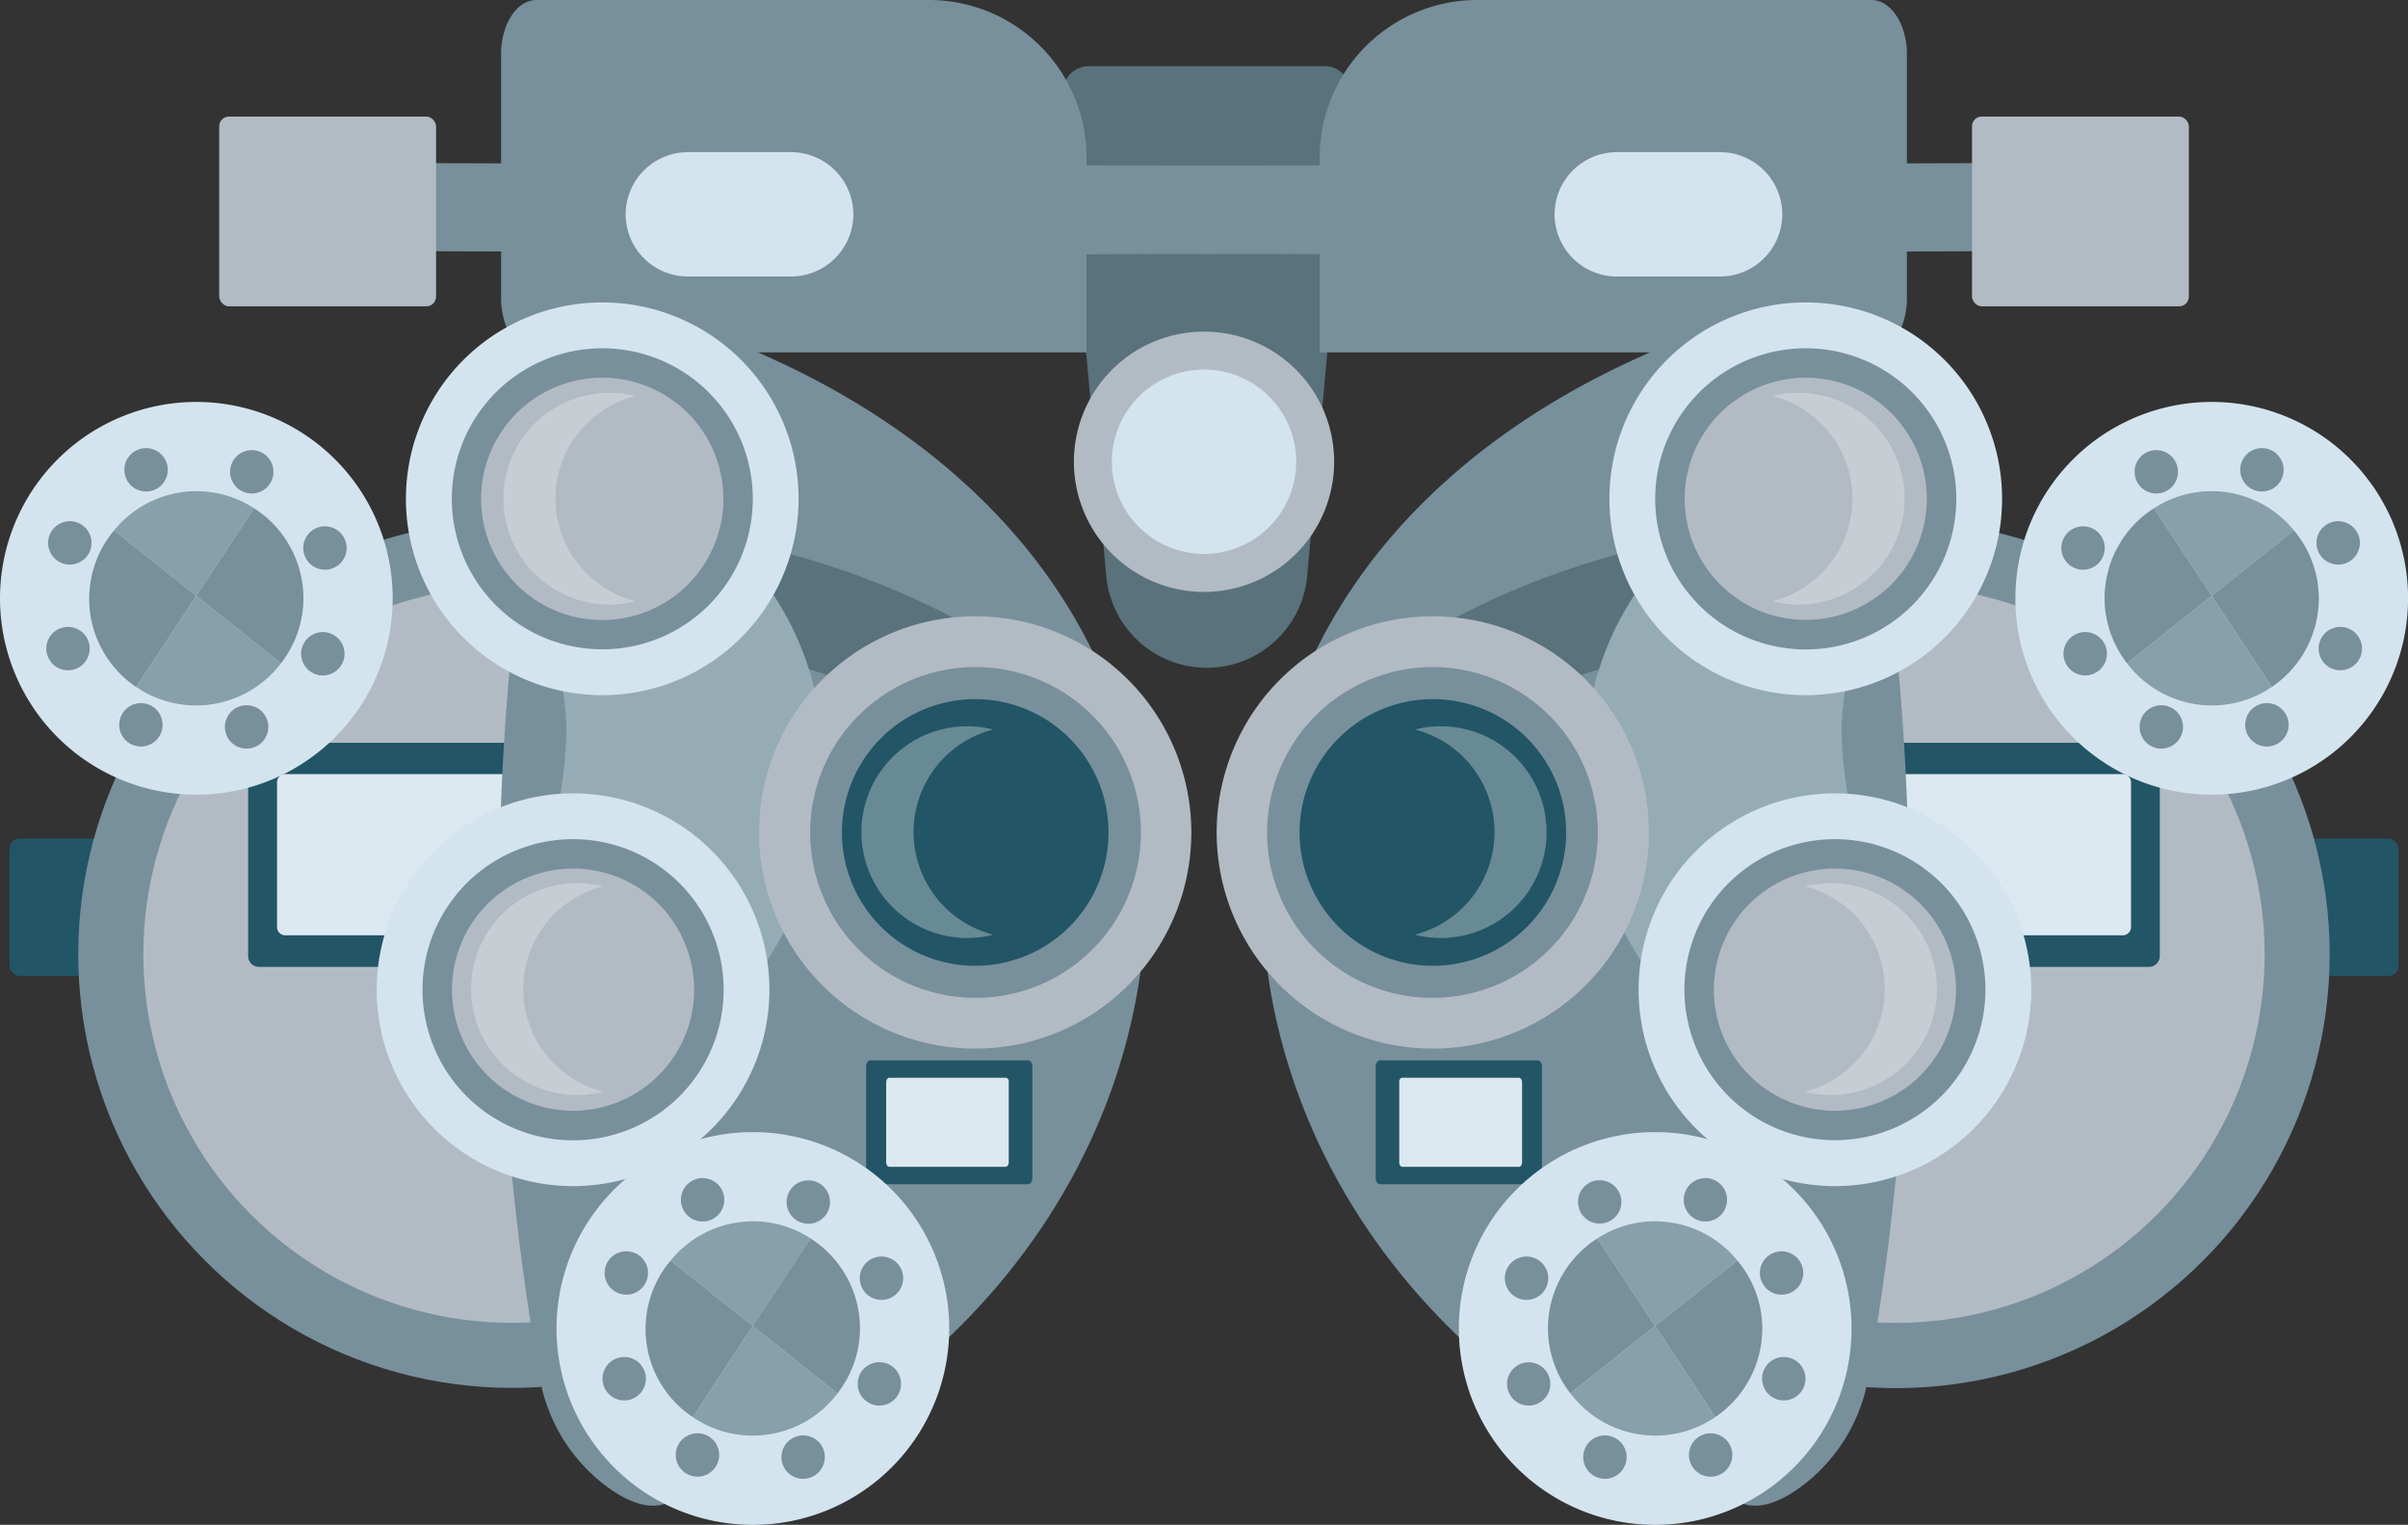 <svg xmlns="http://www.w3.org/2000/svg" viewBox="0 0 364.01 230.46"><rect x="0" y="0" width="364.01" height="230.46" fill="#333333" stroke="none"/><defs><style>.cls-1{fill:#59727c;}.cls-2{fill:#256;}.cls-3{fill:#78909c;}.cls-4{fill:#b2bbc4;}.cls-5{fill:#dce8ef;}.cls-6{fill:#95acb5;}.cls-7{fill:#d4e4ef;}.cls-8{fill:#87a0aa;}.cls-9{fill:#f1f2f2;opacity:0.34;}</style></defs><title>Asset 1</title><g id="Layer_2" data-name="Layer 2"><g id="Layer_2-2" data-name="Layer 2"><g id="_16" data-name="16"><path class="cls-1" d="M182.42,100.93h0a15.25,15.25,0,0,1-15.19-13.87l-6.55-72.8A3.94,3.94,0,0,1,164.61,10h35.62a3.93,3.93,0,0,1,3.92,4.29l-6.55,72.8A15.24,15.24,0,0,1,182.42,100.93Z"/><rect class="cls-2" x="1.45" y="126.74" width="31.69" height="20.76" rx="1.51"/><path class="cls-3" d="M164.25,23.83A23.83,23.83,0,0,0,140.42,0H81.11c-3,0-5.36,3.67-5.36,8.2V45.06c0,4.53,2.4,8.2,5.36,8.2h83.14Z"/><circle class="cls-3" cx="77.39" cy="144.22" r="65.56" transform="translate(-80.82 186.15) rotate(-76.63)"/><circle class="cls-4" cx="77.39" cy="144.22" r="55.72" transform="translate(-80.81 186.19) rotate(-76.64)"/><path class="cls-2" d="M98.15,112.27h-59a1.63,1.63,0,0,0-1.64,1.64V144.5a1.64,1.64,0,0,0,1.64,1.64h59a1.65,1.65,0,0,0,1.64-1.64V113.91A1.64,1.64,0,0,0,98.15,112.27Z"/><path class="cls-5" d="M89.75,117H43.17a1.24,1.24,0,0,0-1.29,1.18v22a1.24,1.24,0,0,0,1.29,1.18H89.75a1.24,1.24,0,0,0,1.3-1.18v-22A1.24,1.24,0,0,0,89.75,117Z"/><path class="cls-3" d="M173.27,134.39c0,43-30.49,79.62-72.9,92.93-2.23.72-5-.13-7.94-2.13A26.11,26.11,0,0,1,81.55,208a405.52,405.52,0,0,1-5.76-87.84c.39-9.48,1.11-18.59,2.09-27.27q.8-7.38,1.84-14.36c1-6.69,2.09-13.08,3.27-19.21,0-8.16,8.89-14,17.38-11.34,34.74,10.91,61.49,33,70,64.34a77.23,77.23,0,0,1,2.72,16.46C173.2,130.65,173.27,132.49,173.27,134.39Z"/><path class="cls-2" d="M155.4,160.26H131.59c-.37,0-.66.41-.66.91v16.92c0,.49.29.9.66.9H155.4c.36,0,.66-.41.66-.9V161.17C156.06,160.67,155.76,160.26,155.4,160.26Z"/><path class="cls-5" d="M152,162.89H134.45c-.27,0-.49.29-.49.65v12.17c0,.36.22.65.49.65H152c.27,0,.49-.29.49-.65V163.54C152.53,163.18,152.31,162.89,152,162.89Z"/><path class="cls-1" d="M173.07,128.82C156.88,114,129.18,97.55,77.88,92.93q.8-7.38,1.84-14.36c25,0,61.82,5.77,90.63,33.79A77.23,77.23,0,0,1,173.07,128.82Z"/><path class="cls-6" d="M79.6,75c-1.74,9.86,6.46,24.14,6,36.44-.71,18.28-8.86,31.42-6.7,45a14.48,14.48,0,0,0,5.42,9.38c1.48,1.1,2.83,1.56,3.94,1.18a53.89,53.89,0,0,0,36.26-50.92c0-23.58-15.16-40-36.26-47.32A6.55,6.55,0,0,0,79.6,75Z"/><path class="cls-4" d="M180.09,125.82a32.67,32.67,0,1,1-32.67-32.67A32.67,32.67,0,0,1,180.09,125.82Z"/><path class="cls-3" d="M172.47,125.82a25,25,0,1,1-25.05-25A25,25,0,0,1,172.47,125.82Z"/><path class="cls-2" d="M167.57,125.82a20.15,20.15,0,1,1-20.15-20.15A20.15,20.15,0,0,1,167.57,125.82Z"/><path class="cls-7" d="M116.31,149.58a29.68,29.68,0,1,1-29.68-29.67A29.68,29.68,0,0,1,116.31,149.58Z"/><path class="cls-3" d="M109.39,149.58a22.76,22.76,0,1,1-22.76-22.75A22.76,22.76,0,0,1,109.39,149.58Z"/><path class="cls-4" d="M104.93,149.58a18.3,18.3,0,1,1-18.3-18.3A18.3,18.3,0,0,1,104.93,149.58Z"/><path class="cls-7" d="M120.72,75.39A29.68,29.68,0,1,1,91.05,45.71,29.67,29.67,0,0,1,120.72,75.39Z"/><path class="cls-3" d="M113.8,75.39A22.75,22.75,0,1,1,91.05,52.64,22.75,22.75,0,0,1,113.8,75.39Z"/><path class="cls-4" d="M109.35,75.39a18.31,18.31,0,1,1-18.3-18.3A18.3,18.3,0,0,1,109.35,75.39Z"/><path class="cls-7" d="M143.49,200.78a29.68,29.68,0,1,1-29.68-29.67A29.68,29.68,0,0,1,143.49,200.78Z"/><path class="cls-8" d="M113.81,184.59a16.09,16.09,0,0,0-12.44,5.94l12.43,9.89,8.74-13.24A16,16,0,0,0,113.81,184.59Z"/><path class="cls-3" d="M130,200.78a16.15,16.15,0,0,0-7.47-13.6l-8.74,13.24,12.8,10.19A16,16,0,0,0,130,200.78Z"/><path class="cls-3" d="M101.37,190.53a16,16,0,0,0,3.35,23.65l9.08-13.76Z"/><path class="cls-8" d="M113.8,200.42l-9.08,13.76a16.07,16.07,0,0,0,21.88-3.57Z"/><circle class="cls-3" cx="132.93" cy="209.16" r="3.28"/><path class="cls-3" d="M133.26,196.47a3.28,3.28,0,1,1,3.27-3.28A3.28,3.28,0,0,1,133.26,196.47Z"/><path class="cls-3" d="M124.51,184a3.28,3.28,0,1,1,0-4.64A3.28,3.28,0,0,1,124.51,184Z"/><path class="cls-3" d="M109.49,181.34a3.28,3.28,0,1,1-3.27-3.28A3.27,3.27,0,0,1,109.49,181.34Z"/><path class="cls-3" d="M97,190.08a3.28,3.28,0,1,1-4.64,0A3.28,3.28,0,0,1,97,190.08Z"/><path class="cls-3" d="M94.36,205.1a3.28,3.28,0,1,1-3.28,3.28A3.28,3.28,0,0,1,94.36,205.1Z"/><path class="cls-3" d="M103.11,217.59a3.28,3.28,0,1,1,0,4.63A3.28,3.28,0,0,1,103.11,217.59Z"/><path class="cls-3" d="M118.13,220.23a3.28,3.28,0,1,1,3.27,3.28A3.27,3.27,0,0,1,118.13,220.23Z"/><path class="cls-7" d="M59.36,90.43A29.68,29.68,0,1,1,29.68,60.75,29.68,29.68,0,0,1,59.36,90.43Z"/><path class="cls-8" d="M29.68,74.23a16.12,16.12,0,0,0-12.44,5.94l12.43,9.9,8.74-13.25A16.1,16.1,0,0,0,29.68,74.23Z"/><path class="cls-3" d="M45.87,90.43a16.17,16.17,0,0,0-7.46-13.61L29.67,90.07l12.8,10.19A16,16,0,0,0,45.87,90.43Z"/><path class="cls-3" d="M17.24,80.17a16.07,16.07,0,0,0,3.34,23.66l9.09-13.76Z"/><path class="cls-8" d="M29.67,90.07l-9.09,13.76a16.11,16.11,0,0,0,21.89-3.57Z"/><path class="cls-3" d="M46.48,101.13a3.28,3.28,0,1,1,4.64,0A3.28,3.28,0,0,1,46.48,101.13Z"/><path class="cls-3" d="M49.13,86.11a3.28,3.28,0,1,1,3.27-3.27A3.28,3.28,0,0,1,49.13,86.11Z"/><circle class="cls-3" cx="38.06" cy="71.31" r="3.28"/><path class="cls-3" d="M25.36,71a3.28,3.28,0,1,1-3.28-3.27A3.28,3.28,0,0,1,25.36,71Z"/><path class="cls-3" d="M12.87,79.73a3.28,3.28,0,1,1-4.63,0A3.28,3.28,0,0,1,12.87,79.73Z"/><path class="cls-3" d="M10.23,94.75A3.28,3.28,0,1,1,7,98,3.28,3.28,0,0,1,10.23,94.75Z"/><circle class="cls-3" cx="21.3" cy="109.55" r="3.28"/><path class="cls-3" d="M34,109.88a3.28,3.28,0,1,1,3.27,3.27A3.27,3.27,0,0,1,34,109.88Z"/><path class="cls-9" d="M96,90.88a15.73,15.73,0,0,1-3.9.49,16,16,0,0,1,0-32,15.73,15.73,0,0,1,3.9.49,16,16,0,0,0,0,31Z"/><path class="cls-9" d="M91.12,165a15.16,15.16,0,0,1-3.9.49,16,16,0,0,1,0-32,15.16,15.16,0,0,1,3.9.49,16,16,0,0,0,0,31Z"/><path class="cls-9" d="M150.13,141.27a15.29,15.29,0,0,1-3.91.5,16,16,0,0,1,0-32,15.29,15.29,0,0,1,3.91.49,16,16,0,0,0,0,31Z"/><polygon class="cls-3" points="64.82 24.66 64.82 37.97 213.43 38.46 214.34 25.14 64.82 24.66"/><rect class="cls-4" x="33.14" y="17.62" width="32.78" height="28.68" rx="1.47"/><path class="cls-7" d="M119.59,41.79H104a9.42,9.42,0,0,1-9.42-9.42h0A9.42,9.42,0,0,1,104,23h15.57A9.43,9.43,0,0,1,129,32.37h0A9.43,9.43,0,0,1,119.59,41.79Z"/><rect class="cls-2" x="330.87" y="126.74" width="31.69" height="20.76" rx="1.51" transform="translate(693.44 274.24) rotate(180)"/><path class="cls-3" d="M282.9,0H223.32a23.83,23.83,0,0,0-23.83,23.83V53.26H282.9c3,0,5.36-3.67,5.36-8.2V8.2C288.26,3.67,285.86,0,282.9,0Z"/><circle class="cls-3" cx="286.62" cy="144.22" r="65.56" transform="translate(-25.59 70.21) rotate(-13.37)"/><circle class="cls-4" cx="286.62" cy="144.22" r="55.72" transform="translate(-25.57 70.14) rotate(-13.36)"/><path class="cls-2" d="M265.86,112.27h59a1.63,1.63,0,0,1,1.63,1.64V144.5a1.64,1.64,0,0,1-1.63,1.64h-59a1.65,1.65,0,0,1-1.64-1.64V113.91A1.64,1.64,0,0,1,265.86,112.27Z"/><path class="cls-5" d="M274.26,117h46.58a1.25,1.25,0,0,1,1.3,1.18v22a1.25,1.25,0,0,1-1.3,1.18H274.26A1.24,1.24,0,0,1,273,140.2v-22A1.24,1.24,0,0,1,274.26,117Z"/><path class="cls-3" d="M190.75,134.39c0,43,30.48,79.62,72.9,92.93,2.23.72,5-.13,7.93-2.13A26.07,26.07,0,0,0,282.46,208a406.1,406.1,0,0,0,5.77-87.84c-.39-9.48-1.11-18.59-2.1-27.27-.52-4.92-1.15-9.71-1.83-14.36-1-6.69-2.1-13.08-3.28-19.21,0-8.16-8.88-14-17.37-11.34-34.75,10.91-61.49,33-70,64.34A76.6,76.6,0,0,0,191,128.82C190.82,130.65,190.75,132.49,190.75,134.39Z"/><path class="cls-2" d="M208.62,160.26h23.8c.37,0,.67.41.67.91v16.92c0,.49-.3.9-.67.9h-23.8c-.37,0-.66-.41-.66-.9V161.17C208,160.67,208.25,160.26,208.62,160.26Z"/><path class="cls-5" d="M212,162.89h17.6c.27,0,.49.29.49.65v12.17c0,.36-.22.65-.49.65H212c-.27,0-.48-.29-.48-.65V163.54C211.49,163.18,211.7,162.89,212,162.89Z"/><path class="cls-1" d="M191,128.82c16.19-14.78,43.88-31.27,95.18-35.89-.52-4.92-1.15-9.71-1.83-14.36-25,0-61.82,5.77-90.64,33.79A76.6,76.6,0,0,0,191,128.82Z"/><path class="cls-6" d="M284.41,75c1.75,9.86-6.46,24.14-6,36.44.71,18.28,8.87,31.42,6.71,45a14.45,14.45,0,0,1-5.43,9.38c-1.48,1.1-2.82,1.56-3.93,1.18a53.88,53.88,0,0,1-36.27-50.92c0-23.58,15.16-40,36.27-47.32A6.54,6.54,0,0,1,284.41,75Z"/><path class="cls-4" d="M183.92,125.82a32.67,32.67,0,1,0,32.67-32.67A32.67,32.67,0,0,0,183.92,125.82Z"/><path class="cls-3" d="M191.54,125.82a25,25,0,1,0,25.05-25A25.06,25.06,0,0,0,191.54,125.82Z"/><path class="cls-2" d="M196.45,125.82a20.15,20.15,0,1,0,20.14-20.15A20.15,20.15,0,0,0,196.45,125.82Z"/><path class="cls-7" d="M247.7,149.58a29.68,29.68,0,1,0,29.68-29.67A29.68,29.68,0,0,0,247.7,149.58Z"/><path class="cls-3" d="M254.63,149.58a22.75,22.75,0,1,0,22.75-22.75A22.75,22.75,0,0,0,254.63,149.58Z"/><path class="cls-4" d="M259.08,149.58a18.3,18.3,0,1,0,18.3-18.3A18.3,18.3,0,0,0,259.08,149.58Z"/><path class="cls-7" d="M243.29,75.39A29.68,29.68,0,1,0,273,45.71,29.67,29.67,0,0,0,243.29,75.39Z"/><path class="cls-3" d="M250.21,75.39A22.76,22.76,0,1,0,273,52.64,22.75,22.75,0,0,0,250.21,75.39Z"/><path class="cls-4" d="M254.67,75.39A18.3,18.3,0,1,0,273,57.09,18.3,18.3,0,0,0,254.67,75.39Z"/><path class="cls-7" d="M220.53,200.78a29.68,29.68,0,1,0,29.67-29.67A29.68,29.68,0,0,0,220.53,200.78Z"/><path class="cls-8" d="M250.2,184.59a16.07,16.07,0,0,1,12.44,5.94l-12.43,9.89-8.74-13.24A16,16,0,0,1,250.2,184.59Z"/><path class="cls-3" d="M234,200.78a16.14,16.14,0,0,1,7.46-13.6l8.74,13.24-12.8,10.19A16.05,16.05,0,0,1,234,200.78Z"/><path class="cls-3" d="M262.64,190.53a16,16,0,0,1,3.76,10.25,16.17,16.17,0,0,1-7.1,13.4l-9.09-13.76Z"/><path class="cls-8" d="M250.21,200.42l9.09,13.76a16.09,16.09,0,0,1-21.89-3.57Z"/><path class="cls-3" d="M233.4,211.48a3.27,3.27,0,1,0-4.63,0A3.27,3.27,0,0,0,233.4,211.48Z"/><path class="cls-3" d="M230.76,196.47a3.28,3.28,0,1,0-3.28-3.28A3.28,3.28,0,0,0,230.76,196.47Z"/><circle class="cls-3" cx="241.82" cy="181.66" r="3.28"/><circle class="cls-3" cx="257.8" cy="181.34" r="3.28"/><path class="cls-3" d="M267,190.08a3.28,3.28,0,1,0,4.63,0A3.28,3.28,0,0,0,267,190.08Z"/><path class="cls-3" d="M269.65,205.1a3.28,3.28,0,1,0,3.28,3.28A3.28,3.28,0,0,0,269.65,205.1Z"/><circle class="cls-3" cx="258.59" cy="219.91" r="3.28"/><path class="cls-3" d="M245.89,220.23a3.28,3.28,0,1,0-3.28,3.28A3.28,3.28,0,0,0,245.89,220.23Z"/><path class="cls-7" d="M304.66,90.43a29.68,29.68,0,1,0,29.67-29.68A29.68,29.68,0,0,0,304.66,90.43Z"/><path class="cls-8" d="M334.33,74.23a16.1,16.1,0,0,1,12.44,5.94l-12.43,9.9L325.6,76.82A16.12,16.12,0,0,1,334.33,74.23Z"/><path class="cls-3" d="M318.14,90.43a16.17,16.17,0,0,1,7.46-13.61l8.74,13.25-12.8,10.19A16.1,16.1,0,0,1,318.14,90.43Z"/><path class="cls-3" d="M346.77,80.17a16,16,0,0,1,3.76,10.26,16.2,16.2,0,0,1-7.1,13.4l-9.09-13.76Z"/><path class="cls-8" d="M334.34,90.07l9.09,13.76a16.11,16.11,0,0,1-21.89-3.57Z"/><path class="cls-3" d="M317.53,101.13a3.28,3.28,0,1,0-4.63,0A3.28,3.28,0,0,0,317.53,101.13Z"/><path class="cls-3" d="M314.89,86.11a3.28,3.28,0,1,0-3.28-3.27A3.28,3.28,0,0,0,314.89,86.11Z"/><circle class="cls-3" cx="325.96" cy="71.31" r="3.28"/><path class="cls-3" d="M338.65,71a3.28,3.28,0,1,0,3.28-3.27A3.28,3.28,0,0,0,338.65,71Z"/><path class="cls-3" d="M351.14,79.73a3.28,3.28,0,1,0,4.63,0A3.28,3.28,0,0,0,351.14,79.73Z"/><path class="cls-3" d="M353.78,94.75A3.28,3.28,0,1,0,357.06,98,3.28,3.28,0,0,0,353.78,94.75Z"/><path class="cls-3" d="M345,107.23a3.28,3.28,0,1,0,0,4.64A3.27,3.27,0,0,0,345,107.23Z"/><path class="cls-3" d="M330,109.88a3.28,3.28,0,1,0-3.28,3.27A3.28,3.28,0,0,0,330,109.88Z"/><path class="cls-9" d="M268,90.88a15.75,15.75,0,0,0,3.91.49,16,16,0,0,0,0-32,15.75,15.75,0,0,0-3.91.49,16,16,0,0,1,0,31Z"/><path class="cls-9" d="M272.89,165a15.27,15.27,0,0,0,3.9.49,16,16,0,0,0,0-32,15.27,15.27,0,0,0-3.9.49,16,16,0,0,1,0,31Z"/><path class="cls-9" d="M213.89,141.27a15.27,15.27,0,0,0,3.9.5,16,16,0,0,0,0-32,15.27,15.27,0,0,0-3.9.49,16,16,0,0,1,0,31Z"/><polygon class="cls-3" points="299.19 24.66 299.19 37.97 150.58 38.46 149.68 25.14 299.19 24.66"/><rect class="cls-4" x="298.09" y="17.62" width="32.78" height="28.68" rx="1.47" transform="translate(628.97 63.92) rotate(180)"/><path class="cls-7" d="M244.42,41.79H260a9.41,9.41,0,0,0,9.42-9.42h0A9.41,9.41,0,0,0,260,23H244.42A9.42,9.42,0,0,0,235,32.37h0A9.42,9.42,0,0,0,244.42,41.79Z"/><path class="cls-4" d="M201.68,69.79A19.67,19.67,0,1,1,182,50.12,19.67,19.67,0,0,1,201.68,69.79Z"/><path class="cls-7" d="M195.94,69.79A13.93,13.93,0,1,1,182,55.86,13.93,13.93,0,0,1,195.94,69.79Z"/></g></g></g></svg>